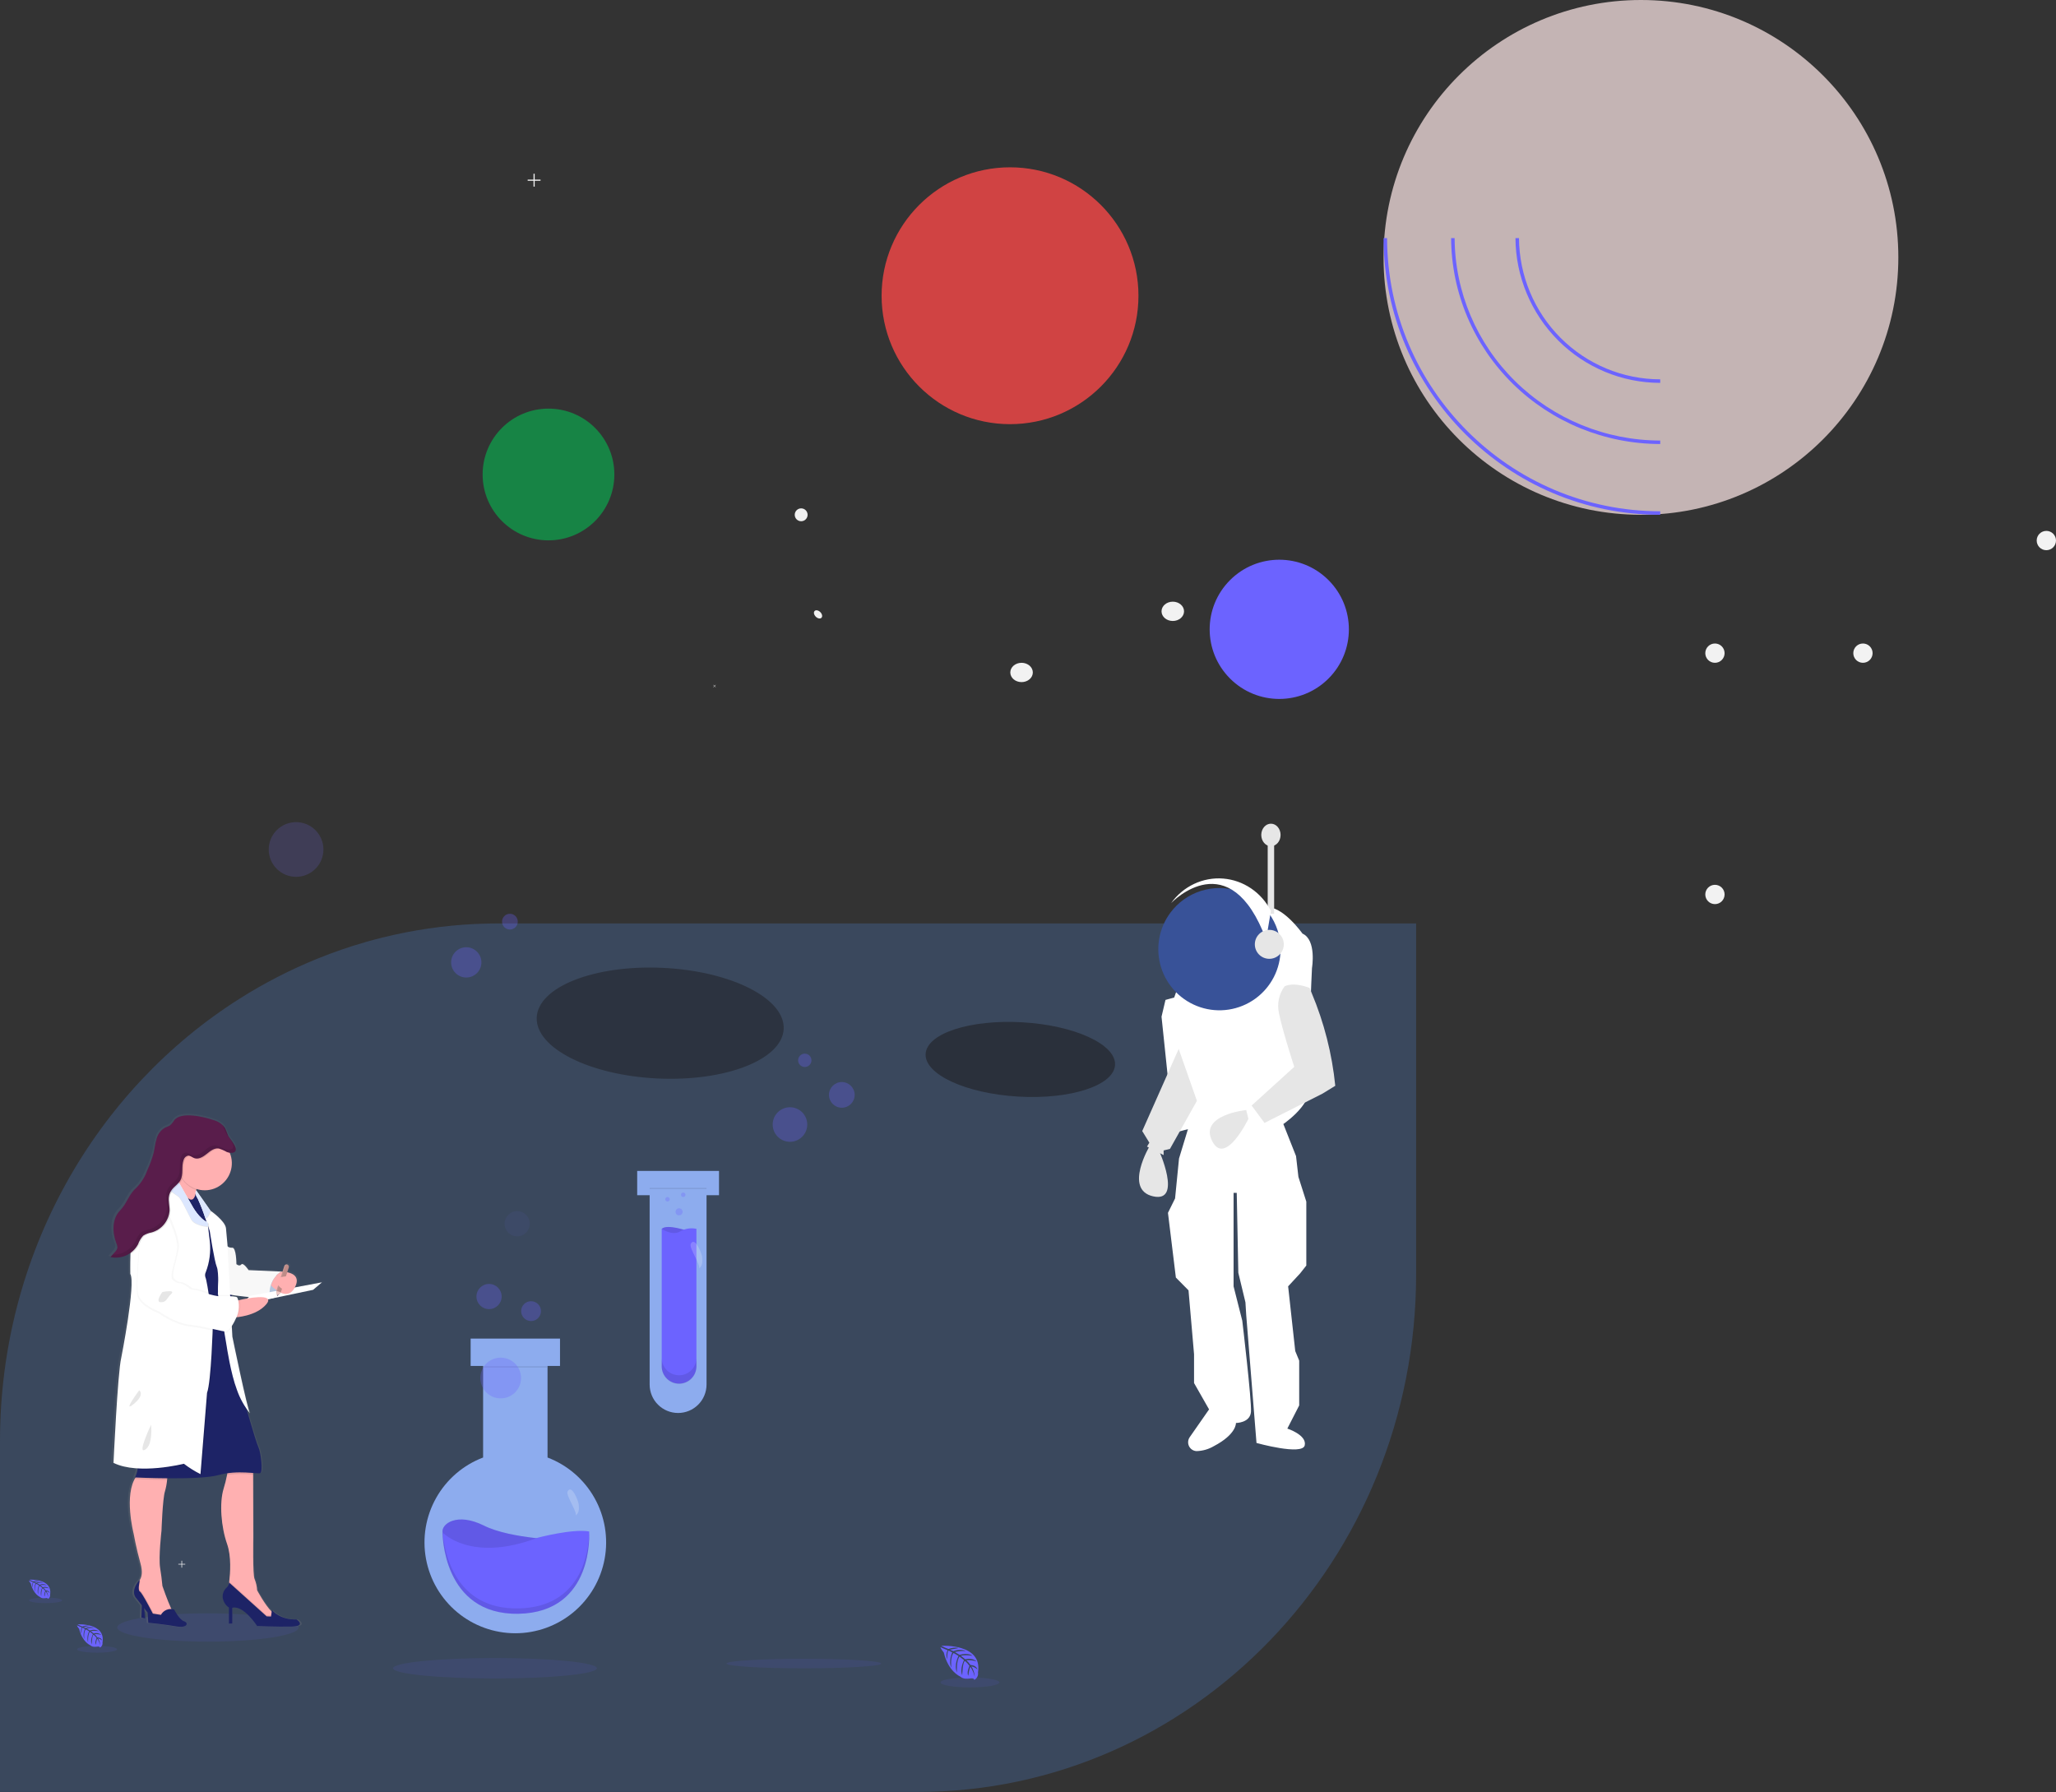 <svg width="639" height="557" viewBox="0 0 639 557" fill="none" xmlns="http://www.w3.org/2000/svg">
<rect x="0" y="0" width="639" height="557" fill="#333333" stroke="none"/>
<g id="Group 67">
<g id="planet2">
<path id="Vector" d="M382.298 210.894C373.849 202.445 373.849 188.747 382.298 180.298C390.747 171.849 404.445 171.849 412.894 180.298C421.343 188.747 421.343 202.445 412.894 210.894C404.445 219.343 390.747 219.343 382.298 210.894Z" fill="#6C63FF"/>
<g id="planet3">
<g id="Group 68">
<path id="Ellipse 9" opacity="0.998" d="M313.915 131.83C335.959 131.83 353.83 113.959 353.83 91.915C353.83 69.871 335.959 52 313.915 52C291.871 52 274 69.871 274 91.915C274 113.959 291.871 131.83 313.915 131.83Z" fill="#D04343"/>
</g>
</g>
</g>
<path id="Vector_2" d="M57 497.322H55.178V495.5H54.822V497.322H53V497.678H54.822V499.5H55.178V497.678H57V497.322Z" fill="#F2F2F2"/>
<path id="Vector_3" d="M86.01 270.031C82.691 266.712 82.691 261.33 86.01 258.01C89.33 254.691 94.712 254.691 98.031 258.01C101.351 261.33 101.351 266.712 98.031 270.031C94.712 273.351 89.33 273.351 86.01 270.031Z" fill="#3F3D56"/>
<g id="star1">
<g id="Ellipse 14">
<path id="Ellipse 14_2" opacity="0.998" d="M317.5 212C319.433 212 321 210.657 321 209C321 207.343 319.433 206 317.5 206C315.567 206 314 207.343 314 209C314 210.657 315.567 212 317.5 212Z" fill="#F2F2F2"/>
</g>
</g>
<g id="Ellipse 23">
<g id="star2">
<path id="Ellipse 14_3" opacity="0.998" d="M364.5 193C366.433 193 368 191.657 368 190C368 188.343 366.433 187 364.5 187C362.567 187 361 188.343 361 190C361 191.657 362.567 193 364.5 193Z" fill="#F2F2F2"/>
</g>
</g>
<g id="Ellipse 22" clip-path="url(#clip0)">
<g id="planet">
<path id="Ellipse 22_2" opacity="0.998" d="M170.47 167.94C181.775 167.94 190.94 158.775 190.94 147.47C190.94 136.165 181.775 127 170.47 127C159.165 127 150 136.165 150 147.47C150 158.775 159.165 167.94 170.47 167.94Z" fill="#178445"/>
</g>
</g>
<path id="Path 258" d="M440.128 287.003V396.026C440.128 484.899 370.752 556.94 285.176 556.935H0V447.912C0 389.654 29.816 338.622 74.47 310.384C82.142 305.525 90.236 301.365 98.653 297.955C103.589 295.952 108.63 294.216 113.753 292.755C113.853 292.721 113.953 292.691 114.053 292.666C115.564 292.237 117.085 291.832 118.616 291.452C118.702 291.427 118.782 291.408 118.868 291.388C128.289 289.056 137.915 287.646 147.609 287.178C148.754 287.124 149.9 287.078 151.055 287.055C151.469 287.04 151.887 287.03 152.31 287.03C153.185 287.01 154.064 287 154.948 287L440.128 287.003Z" fill="#3A485D"/>
<g id="Group 65">
<path id="Path 170" d="M55.427 486.06H56.402V485.085H56.592V486.06H57.567V486.25H56.592V487.225H56.402V486.25H55.427V486.06Z" fill="#F2F2F2"/>
<path id="Path 177" opacity="0.998" d="M54.357 372.098H55.332V371.123H55.522V372.098H56.497V372.288H55.522V373.263H55.332V372.288H54.357V372.098Z" fill="#F2F2F2"/>
<path id="Path 196" d="M292.564 511.516C292.564 511.516 305.472 510.737 303.951 519.785C304.03 520.244 303.962 520.716 303.757 521.133C303.551 521.551 303.218 521.893 302.806 522.109C302.806 522.109 302.782 521.437 301.481 521.666C301.018 521.744 300.548 521.766 300.081 521.733C299.447 521.69 298.844 521.441 298.365 521.025C298.365 521.025 294.737 519.525 293.323 513.596C293.323 513.596 292.279 512.301 292.323 511.968L294.5 512.884C294.083 513.788 294.027 514.816 294.341 515.76C294.341 515.76 294.414 512.942 294.833 513.012C294.918 513.027 295.963 513.559 295.963 513.559C295.963 513.559 294.684 516.307 295.658 518.286C295.658 518.286 295.292 514.912 296.373 513.754L297.9 514.654C297.9 514.654 296.4 517.482 297.418 519.787C297.418 519.787 297.158 516.248 298.218 514.871L299.607 515.955C299.607 515.955 298.207 518.743 299.06 520.655C299.06 520.655 299.17 516.536 299.909 516.224C300.44 516.67 300.91 517.183 301.309 517.751C301.309 517.751 300.344 519.772 300.943 520.841C300.943 520.841 301.309 518.093 301.609 518.093C302.243 519.018 302.697 520.054 302.947 521.147C302.888 519.995 302.529 518.878 301.906 517.907C302.604 518.038 303.249 518.372 303.76 518.866C303.76 518.866 303.571 517.58 301.607 517.466C301.241 516.931 300.815 516.44 300.337 516.003C301.397 515.913 302.464 516.037 303.476 516.366C303.476 516.366 302.435 515.145 299.976 515.703L298.602 514.582C299.817 514.396 301.054 514.408 302.266 514.619C302.266 514.619 301.011 513.547 298.232 514.329L296.739 513.437C297.887 513.185 299.064 513.082 300.239 513.132C298.965 512.652 297.557 512.674 296.3 513.193L295.231 512.714C295.231 512.714 296.84 512.409 297.311 512.348C297.782 512.287 297.806 512.168 297.806 512.168C296.787 511.998 295.742 512.115 294.786 512.504C294.017 512.242 293.273 511.912 292.564 511.516Z" fill="#6C63FF"/>
<path id="Ellipse 23_2" opacity="0.1" d="M301.455 524.442C306.5 524.442 310.591 523.75 310.591 522.897C310.591 522.044 306.5 521.352 301.455 521.352C296.409 521.352 292.319 522.044 292.319 522.897C292.319 523.75 296.409 524.442 301.455 524.442Z" fill="#6C63FF"/>
<path id="Path 197" d="M9.147 490.968C9.147 490.968 16.427 490.528 15.56 495.628C15.604 495.887 15.565 496.154 15.449 496.389C15.333 496.625 15.145 496.818 14.912 496.941C14.912 496.941 14.912 496.562 14.168 496.691C13.906 496.734 13.641 496.746 13.377 496.728C13.019 496.703 12.679 496.563 12.409 496.328C12.409 496.328 10.363 495.482 9.566 492.138C9.566 492.138 8.98 491.408 9.001 491.222L10.222 491.747C9.987 492.257 9.955 492.838 10.133 493.371C10.133 493.371 10.172 491.78 10.408 491.817C10.457 491.817 11.049 492.122 11.049 492.122C10.65 492.954 10.586 493.907 10.869 494.785C10.869 494.785 10.669 492.885 11.269 492.232L12.136 492.732C11.665 493.625 11.567 494.667 11.864 495.632C11.864 495.632 11.714 493.632 12.316 492.859L13.101 493.47C12.674 494.285 12.565 495.23 12.796 496.121C12.796 496.121 12.86 493.797 13.275 493.621C13.572 493.872 13.838 494.158 14.066 494.473C14.066 494.473 13.523 495.612 13.858 496.217C13.858 496.217 14.066 494.669 14.237 494.663C14.591 495.187 14.846 495.772 14.988 496.388C14.956 495.737 14.754 495.105 14.402 494.556C14.795 494.631 15.158 494.82 15.446 495.099C15.446 495.099 15.339 494.372 14.225 494.308C14.018 494.007 13.777 493.73 13.507 493.484C14.104 493.432 14.706 493.5 15.277 493.684C15.011 493.452 14.688 493.296 14.342 493.23C13.995 493.165 13.637 493.193 13.305 493.311L12.533 492.679C13.217 492.574 13.914 492.581 14.597 492.7C14.258 492.493 13.876 492.371 13.48 492.342C13.085 492.313 12.689 492.379 12.325 492.535L11.482 492.035C12.129 491.893 12.792 491.837 13.454 491.867C12.737 491.595 11.943 491.607 11.235 491.9L10.624 491.628C10.624 491.628 11.54 491.451 11.793 491.428C12.047 491.405 12.075 491.328 12.075 491.328C11.501 491.233 10.913 491.298 10.375 491.517C9.95 491.371 9.539 491.187 9.147 490.968Z" fill="#6C63FF"/>
<path id="Ellipse 24" opacity="0.1" d="M14.161 498.254C17.006 498.254 19.312 497.864 19.312 497.384C19.312 496.903 17.006 496.514 14.161 496.514C11.316 496.514 9.01 496.903 9.01 497.384C9.01 497.864 11.316 498.254 14.161 498.254Z" fill="#6C63FF"/>
<path id="Path 198" d="M24.116 504.853C24.116 504.853 32.904 504.325 31.854 510.487C31.907 510.8 31.86 511.122 31.72 511.406C31.579 511.691 31.352 511.924 31.072 512.072C31.072 512.072 31.072 511.614 30.156 511.767C29.84 511.82 29.519 511.836 29.2 511.813C28.769 511.783 28.359 511.614 28.033 511.331C28.033 511.331 25.563 510.311 24.604 506.274C24.604 506.274 23.892 505.392 23.92 505.165L25.404 505.8C25.119 506.415 25.08 507.114 25.294 507.757C25.294 507.757 25.343 505.836 25.627 505.882C25.685 505.882 26.4 506.252 26.4 506.252C25.921 507.258 25.845 508.409 26.186 509.47C26.186 509.47 25.936 507.17 26.671 506.389L27.715 507C27.147 508.077 27.029 509.336 27.385 510.5C27.385 510.5 27.208 508.091 27.935 507.141L28.879 507.877C28.879 507.877 27.923 509.777 28.506 511.077C28.506 511.077 28.582 508.277 29.086 508.063C29.445 508.365 29.765 508.711 30.039 509.092C30.039 509.092 29.382 510.469 29.789 511.192C29.789 511.192 30.039 509.323 30.244 509.314C30.673 509.948 30.984 510.655 31.16 511.4C31.117 510.617 30.872 509.859 30.448 509.2C30.924 509.29 31.363 509.518 31.712 509.854C31.712 509.854 31.584 508.981 30.246 508.904C29.997 508.539 29.707 508.203 29.382 507.904C30.103 507.843 30.83 507.927 31.519 508.151C31.197 507.872 30.807 507.683 30.389 507.604C29.97 507.525 29.538 507.559 29.137 507.702L28.202 506.939C29.029 506.811 29.872 506.819 30.697 506.963C30.287 506.716 29.824 506.569 29.347 506.534C28.869 506.499 28.39 506.578 27.949 506.763L26.932 506.152C27.714 505.982 28.514 505.915 29.314 505.952C28.447 505.625 27.488 505.641 26.633 505.995L25.906 505.668C25.906 505.668 27.006 505.451 27.32 505.418C27.634 505.385 27.659 505.296 27.659 505.296C26.966 505.181 26.254 505.26 25.604 505.525C25.088 505.347 24.59 505.122 24.116 504.853Z" fill="#6C63FF"/>
<path id="Ellipse 25" opacity="0.1" d="M30.171 513.65C33.606 513.65 36.391 513.18 36.391 512.6C36.391 512.02 33.606 511.55 30.171 511.55C26.735 511.55 23.951 512.02 23.951 512.6C23.951 513.18 26.735 513.65 30.171 513.65Z" fill="#6C63FF"/>
<path id="Ellipse 26" opacity="0.1" d="M64.625 510.221C80.196 510.221 92.819 508.251 92.819 505.821C92.819 503.391 80.196 501.421 64.625 501.421C49.053 501.421 36.431 503.391 36.431 505.821C36.431 508.251 49.053 510.221 64.625 510.221Z" fill="#6C63FF"/>
<path id="Ellipse 27" opacity="0.1" d="M153.843 521.673C171.34 521.673 185.524 520.25 185.524 518.494C185.524 516.738 171.34 515.315 153.843 515.315C136.346 515.315 122.162 516.738 122.162 518.494C122.162 520.25 136.346 521.673 153.843 521.673Z" fill="#6C63FF"/>
<path id="Ellipse 28" opacity="0.1" d="M249.827 518.515C263.107 518.515 273.874 517.851 273.874 517.031C273.874 516.211 263.107 515.547 249.827 515.547C236.546 515.547 225.78 516.211 225.78 517.031C225.78 517.851 236.546 518.515 249.827 518.515Z" fill="#6C63FF"/>
<path id="Path 200" opacity="0.9" d="M150.149 452.995V424.527H146.273V416.027H174.05V424.527H170.174V452.996C176.347 455.339 181.504 459.772 184.747 465.524C187.99 471.276 189.114 477.983 187.923 484.478C186.732 490.972 183.302 496.844 178.229 501.071C173.156 505.299 166.762 507.614 160.159 507.614C153.555 507.614 147.161 505.299 142.088 501.071C137.016 496.844 133.585 490.972 132.395 484.478C131.204 477.983 132.327 471.276 135.57 465.524C138.813 459.772 143.97 455.339 150.144 452.996L150.149 452.995Z" fill="#96B7FE"/>
<path id="Rectangle 84" opacity="0.1" d="M170.088 424.639H150.106V425.021H170.088V424.639Z" fill="black"/>
<path id="Path 201" d="M175.845 478.697C175.845 478.697 158.889 478.397 150.411 474.156C141.933 469.915 137.088 473.701 137.544 476.276C138 478.851 140.419 483.844 150.108 484.457C159.797 485.07 175.845 478.697 175.845 478.697Z" fill="#6C63FF"/>
<path id="Path 202" opacity="0.1" d="M175.845 478.697C175.845 478.697 158.889 478.397 150.411 474.156C141.933 469.915 137.088 473.701 137.544 476.276C138 478.851 140.419 483.844 150.108 484.457C159.797 485.07 175.845 478.697 175.845 478.697Z" fill="black"/>
<path id="Path 203" d="M183.106 475.976C183.106 475.976 184.918 501.105 161.157 501.559C137.396 502.013 137.542 476.274 137.542 476.274C137.542 476.274 146.318 485.81 167.061 477.938C167.061 477.944 177.808 475.067 183.106 475.976Z" fill="#6C63FF"/>
<path id="Path 204" opacity="0.1" d="M137.619 476.364C138.093 482.153 141.171 500.274 161.148 499.891C180.731 499.521 182.948 482.401 183.123 476.378C183.232 479.61 183.135 501.136 161.153 501.557C137.386 502.003 137.538 476.271 137.538 476.271C137.538 476.271 137.567 476.309 137.619 476.364Z" fill="black"/>
<path id="Ellipse 29" opacity="0.3" d="M155.611 434.613C159.107 434.613 161.941 431.779 161.941 428.283C161.941 424.787 159.107 421.953 155.611 421.953C152.115 421.953 149.281 424.787 149.281 428.283C149.281 431.779 152.115 434.613 155.611 434.613Z" fill="#6C63FF"/>
<g id="bubbel1">
<path id="Ellipse 30" opacity="0.3" d="M151.996 406.878C154.159 406.878 155.914 405.124 155.914 402.96C155.914 400.796 154.159 399.042 151.996 399.042C149.832 399.042 148.078 400.796 148.078 402.96C148.078 405.124 149.832 406.878 151.996 406.878Z" fill="#6C63FF"/>
</g>
<g id="bubbel3">
<g id="Group 66" opacity="0.2">
<path id="Ellipse 31" opacity="0.3" d="M160.738 384.266C162.901 384.266 164.656 382.512 164.656 380.348C164.656 378.184 162.901 376.43 160.738 376.43C158.574 376.43 156.82 378.184 156.82 380.348C156.82 382.512 158.574 384.266 160.738 384.266Z" fill="#6C63FF"/>
</g>
</g>
<path id="Path 205" opacity="0.2" d="M179.861 467.511C180.025 468.811 179.992 470.438 178.83 471.045C179.804 470.536 175.811 464.768 176.377 463.59C177.589 461.076 179.712 466.303 179.861 467.511Z" fill="white"/>
<path id="Ellipse 32" opacity="0.3" d="M165.052 410.581C166.754 410.581 168.135 409.201 168.135 407.498C168.135 405.795 166.754 404.415 165.052 404.415C163.349 404.415 161.969 405.795 161.969 407.498C161.969 409.201 163.349 410.581 165.052 410.581Z" fill="#6C63FF"/>
<path id="Ellipse 33" opacity="0.3" d="M144.915 303.812C147.514 303.812 149.621 301.705 149.621 299.106C149.621 296.507 147.514 294.4 144.915 294.4C142.316 294.4 140.209 296.507 140.209 299.106C140.209 301.705 142.316 303.812 144.915 303.812Z" fill="#6C63FF"/>
<path id="Ellipse 34" opacity="0.3" d="M158.479 288.892C159.83 288.892 160.925 287.797 160.925 286.446C160.925 285.095 159.83 284 158.479 284C157.128 284 156.033 285.095 156.033 286.446C156.033 287.797 157.128 288.892 158.479 288.892Z" fill="#6C63FF"/>
<path id="Path 206" opacity="0.9" d="M198.036 363.93H223.466V371.472H219.591V430.314C219.591 432.659 218.659 434.908 217.001 436.566C215.343 438.224 213.094 439.155 210.749 439.155C208.404 439.155 206.155 438.224 204.497 436.566C202.839 434.908 201.908 432.659 201.908 430.314V371.472H198.036V363.93Z" fill="#96B7FE"/>
<path id="Path 207" d="M213.7 382.566C213.7 382.566 207.407 380.318 205.655 381.916C205.655 381.916 208.203 385.662 210.555 385.516C212.907 385.37 213.7 382.566 213.7 382.566Z" fill="#6C63FF"/>
<path id="Path 208" opacity="0.1" d="M213.7 382.566C213.7 382.566 207.407 380.318 205.655 381.916C205.655 381.916 208.203 385.662 210.555 385.516C212.907 385.37 213.7 382.566 213.7 382.566Z" fill="black"/>
<path id="Path 209" d="M205.658 381.923V424.63C205.659 426.06 206.228 427.432 207.239 428.443C208.251 429.455 209.622 430.024 211.053 430.025C212.483 430.024 213.854 429.455 214.866 428.443C215.877 427.432 216.446 426.06 216.448 424.63V381.923C214.726 381.545 212.924 381.831 211.404 382.723C208.956 384.222 205.658 381.923 205.658 381.923Z" fill="#6C63FF"/>
<path id="Rectangle 85" opacity="0.1" d="M219.594 369.187H201.912V369.535H219.594V369.187Z" fill="black"/>
<path id="Path 210" opacity="0.1" d="M211.048 427.431C211.757 427.432 212.46 427.293 213.115 427.021C213.771 426.75 214.366 426.353 214.868 425.851C215.369 425.349 215.767 424.754 216.038 424.098C216.309 423.443 216.448 422.74 216.448 422.031V424.731C216.446 426.161 215.877 427.532 214.866 428.544C213.854 429.555 212.483 430.124 211.053 430.125C209.622 430.124 208.251 429.555 207.24 428.544C206.228 427.532 205.659 426.161 205.658 424.731V422.031C205.658 423.461 206.225 424.833 207.236 425.846C208.246 426.858 209.617 427.428 211.048 427.431Z" fill="black"/>
<path id="Ellipse 35" opacity="0.3" d="M211.051 377.729C211.658 377.729 212.15 377.237 212.15 376.63C212.15 376.023 211.658 375.531 211.051 375.531C210.444 375.531 209.952 376.023 209.952 376.63C209.952 377.237 210.444 377.729 211.051 377.729Z" fill="#6C63FF"/>
<path id="Ellipse 36" opacity="0.3" d="M207.455 373.434C207.841 373.434 208.155 373.121 208.155 372.734C208.155 372.347 207.841 372.034 207.455 372.034C207.068 372.034 206.755 372.347 206.755 372.734C206.755 373.121 207.068 373.434 207.455 373.434Z" fill="#6C63FF"/>
<path id="Ellipse 37" opacity="0.3" d="M212.35 372.036C212.736 372.036 213.05 371.723 213.05 371.336C213.05 370.949 212.736 370.636 212.35 370.636C211.963 370.636 211.65 370.949 211.65 371.336C211.65 371.723 211.963 372.036 212.35 372.036Z" fill="#6C63FF"/>
<path id="Path 211" opacity="0.2" d="M218.224 390.648C218.391 391.975 218.358 393.635 217.172 394.254C218.172 393.735 214.091 387.854 214.672 386.646C215.909 384.085 218.072 389.417 218.224 390.648Z" fill="white"/>
<path id="Ellipse 38" opacity="0.3" d="M245.522 354.871C248.488 354.871 250.893 352.466 250.893 349.5C250.893 346.534 248.488 344.129 245.522 344.129C242.555 344.129 240.151 346.534 240.151 349.5C240.151 352.466 242.555 354.871 245.522 354.871Z" fill="#6C63FF"/>
<path id="Ellipse 39" opacity="0.3" d="M261.636 344.284C263.841 344.284 265.63 342.496 265.63 340.29C265.63 338.084 263.841 336.296 261.636 336.296C259.43 336.296 257.642 338.084 257.642 340.29C257.642 342.496 259.43 344.284 261.636 344.284Z" fill="#6C63FF"/>
<path id="Ellipse 40" opacity="0.3" d="M250.127 331.623C251.273 331.623 252.203 330.693 252.203 329.547C252.203 328.4 251.273 327.471 250.127 327.471C248.98 327.471 248.051 328.4 248.051 329.547C248.051 330.693 248.98 331.623 250.127 331.623Z" fill="#6C63FF"/>
<path id="Path 212" d="M37.029 421.816C37.029 421.816 41.716 398.505 39.924 395.604C39.924 395.604 39.86 392.904 39.967 389.472V389.072C39.653 389.286 39.324 389.478 38.984 389.646C37.332 390.498 35.433 390.743 33.619 390.339L35.045 388.757C35.42 388.412 35.688 387.965 35.814 387.471C35.833 386.989 35.728 386.511 35.509 386.082C34.162 382.682 34.08 378.393 36.688 375.794C38.88 373.608 39.418 370.786 41.788 368.794C43.529 367.331 44.488 365.188 45.388 363.12C46.201 361.39 46.86 359.592 47.358 357.746C47.7 356.296 47.834 354.796 48.305 353.379C48.502 352.654 48.845 351.977 49.311 351.388C49.778 350.799 50.359 350.311 51.02 349.953C51.528 349.776 52.022 349.557 52.495 349.3C53.033 348.848 53.492 348.309 53.854 347.706C55.992 344.863 63.198 346.536 66.606 347.691C67.531 347.983 68.388 348.459 69.125 349.091L69.095 349.039L69.009 348.914C69.381 349.216 69.702 349.574 69.962 349.977C70.378 350.805 70.751 351.654 71.08 352.521C71.58 353.529 74.36 356.341 73.166 357.474C73.084 357.55 72.99 357.612 72.888 357.657C72.442 357.839 71.953 357.888 71.48 357.798C71.498 357.838 71.517 357.877 71.532 357.917C71.937 358.917 72.145 359.986 72.143 361.065C72.122 363.324 71.206 365.482 69.594 367.066C67.983 368.649 65.809 369.527 63.55 369.508C62.657 369.51 61.769 369.375 60.918 369.108C60.897 369.215 60.878 369.322 60.86 369.429C60.863 369.474 60.856 369.519 60.839 369.56L60.989 369.771L61.014 369.731L65.469 375.96C66.15 376.436 70.069 379.276 70.285 381.405C70.517 383.735 70.749 386.465 70.749 386.465L70.779 387.048C70.973 387.21 71.201 387.329 71.445 387.395C71.69 387.462 71.946 387.475 72.196 387.433C73.585 387.204 73.585 392.551 73.585 392.551C73.585 392.551 74.501 393.403 75.145 392.664C75.789 391.925 77.46 394.426 77.46 394.426L87.992 394.881H88.233L88.801 393.122C88.863 392.94 88.993 392.79 89.164 392.702C89.335 392.615 89.533 392.597 89.717 392.652C89.761 392.664 89.804 392.682 89.845 392.704L89.882 392.728C89.908 392.743 89.932 392.76 89.955 392.78C89.969 392.79 89.983 392.801 89.995 392.814C90.016 392.832 90.035 392.851 90.053 392.872C90.064 392.885 90.074 392.898 90.084 392.912L90.102 392.93C90.166 393.021 90.209 393.125 90.227 393.236C90.244 393.346 90.236 393.459 90.202 393.565L89.713 395.073C91.744 395.482 93.823 396.633 92.128 399.809L100.715 398.224L97.936 400.554L83.584 403.516C83.773 403.858 83.648 404.35 83.056 405.043C80.506 408.043 75.846 408.854 73.975 409.068C73.483 410.171 72.868 411.215 72.143 412.18L72.308 415.166C72.308 415.166 77.047 437.943 77.918 439.1C77.487 438.6 77.094 438.069 76.742 437.512C78.119 442.193 80.042 448.6 80.542 449.559C81.354 451.086 82.105 457.291 81.18 457.691C80.432 457.793 79.674 457.785 78.929 457.667V458.18L78.981 477.647C78.981 477.647 78.749 489.59 79.387 490.726C79.847 491.849 80.12 493.039 80.196 494.25C80.196 494.25 82.755 498.962 84.776 500.855L84.822 500.895L84.886 500.449C84.886 500.449 87.329 503.521 92.697 503.349C92.697 503.349 95.937 505.449 91.133 505.566C86.329 505.683 80.198 505.395 80.198 505.395C80.198 505.395 75.923 498.857 72.329 499.709V504.656H71.229V499.666C70.719 499.33 70.283 498.894 69.947 498.384C69.611 497.874 69.383 497.302 69.275 496.701C69.18 496.083 69.248 495.452 69.473 494.868C69.697 494.285 70.07 493.771 70.555 493.376C70.772 493.179 70.947 492.938 71.067 492.67C71.187 492.403 71.251 492.113 71.255 491.819L71.295 491.853C71.301 491.751 71.314 491.649 71.335 491.548C71.64 488.989 72.04 483.725 70.648 479.822C68.739 474.475 68.159 467.03 69.548 462.593C69.995 461.177 70.363 459.736 70.648 458.278C70.682 458.092 70.715 457.918 70.743 457.753C69.792 457.883 68.85 458.076 67.925 458.33C64.7 459.216 57.656 459.38 51.64 459.33C51.625 459.495 51.606 459.666 51.588 459.84C51.477 461.04 51.25 462.226 50.91 463.382C50.159 465.66 49.81 475.664 49.81 475.664C49.81 475.664 48.836 483.894 49.367 487.246C49.672 489.109 49.929 490.978 50.097 492.855V492.892C50.097 492.892 51.691 497.439 52.845 499.915C52.875 499.979 52.903 500.04 52.934 500.101C53.246 500.13 53.554 500.197 53.85 500.301C53.85 500.301 55.41 503.428 56.974 503.941C58.538 504.454 58.015 506.158 54.485 505.532C50.955 504.906 45.63 504.396 45.63 504.396L45.398 501.211L44.314 499.855L44.589 503.031L43.432 502.805L43.585 498.939L41.811 496.719C41.811 496.719 39.673 494.814 42.852 491.064V491.143C42.886 491.088 42.919 491.033 42.952 490.981V490.963C43.477 490.145 43.899 488.621 43.129 485.915C41.739 481.029 40.929 476.592 40.929 476.592C40.929 476.592 37.823 464.71 41.558 459.085H41.39C41.773 458.293 42.044 457.452 42.196 456.585C42.214 456.485 42.23 456.374 42.248 456.28C39.599 456.202 36.99 455.613 34.565 454.546C34.602 454.511 35.929 426.308 37.029 421.816ZM72.094 402.151V402.206L72.665 402.233L72.094 402.151ZM74.039 402.42C74.132 402.44 74.22 402.482 74.295 402.542C74.538 402.888 74.692 403.289 74.741 403.709L75.627 403.509C75.627 403.509 76.238 403.378 77.154 403.231L77.578 402.807C76.4 402.695 75.191 402.563 74.04 402.42H74.039Z" fill="url(#paint0_linear)"/>
<path id="Path 213" d="M44.74 498.963L45.079 502.988L43.946 502.759L44.117 498.398L44.74 498.963Z" fill="#1D2366"/>
<path id="Path 214" d="M70.577 479.868C71.942 483.755 71.551 489.004 71.246 491.554C71.133 492.498 71.029 493.081 71.029 493.081C71.029 493.081 73.069 497.729 73.24 497.9C73.411 498.071 79.25 501.632 79.25 501.632L83.33 504.011C83.33 504.011 87.468 502.197 85.468 501.568C85.063 501.405 84.698 501.156 84.399 500.838C82.42 498.951 79.913 494.257 79.913 494.257C79.838 493.052 79.571 491.866 79.122 490.745C78.499 489.612 78.722 477.712 78.722 477.712L78.67 458.312V455.781L70.908 455.839C70.857 456.698 70.745 457.552 70.572 458.395C70.292 459.847 69.931 461.283 69.491 462.695C68.143 467.125 68.708 474.539 70.577 479.868Z" fill="#FFB0B1"/>
<path id="Path 215" opacity="0.1" d="M71.032 493.082C71.032 493.082 73.072 497.73 73.243 497.901C73.414 498.072 79.249 501.633 79.249 501.633L83.329 504.012C83.329 504.012 87.467 502.198 85.467 501.569C85.062 501.406 84.697 501.157 84.398 500.839L84.221 502.079L82.859 502.021L71.245 491.555C71.135 492.495 71.032 493.082 71.032 493.082Z" fill="black"/>
<path id="Path 216" d="M71.172 491.823L82.872 502.364L84.234 502.419L84.515 500.437C84.515 500.437 86.897 503.491 92.167 503.326C92.167 503.326 95.34 505.426 90.64 505.537C85.94 505.648 79.928 505.366 79.928 505.366C79.928 505.366 75.735 498.849 72.228 499.701V504.63H71.144V499.643C70.642 499.305 70.214 498.869 69.886 498.362C69.557 497.855 69.335 497.286 69.232 496.69C69.138 496.076 69.204 495.449 69.423 494.868C69.642 494.287 70.008 493.773 70.484 493.374C70.697 493.176 70.868 492.936 70.986 492.669C71.103 492.402 71.165 492.114 71.168 491.823H71.172Z" fill="#1D2366"/>
<path id="Path 217" d="M43.662 485.93C44.416 488.63 44.004 490.144 43.491 490.959V490.977C42.824 491.986 42.36 493.115 42.126 494.302L42.077 494.559L47.403 502.321L50.292 503.454C50.292 503.454 54.94 501.869 54.092 501.414C53.68 500.977 53.368 500.456 53.176 499.887C52.037 497.444 50.476 492.906 50.476 492.906V492.866C50.314 490.994 50.052 489.131 49.761 487.275C49.242 483.937 50.195 475.735 50.195 475.735C50.195 475.735 50.534 465.765 51.273 463.496C51.605 462.343 51.827 461.161 51.936 459.966C52.089 458.54 52.122 457.377 52.122 457.377C52.122 457.377 49.068 453.126 43.453 457.716C43.006 458.084 42.612 458.513 42.283 458.989C38.408 464.489 41.526 476.642 41.526 476.642C41.526 476.642 42.303 481.059 43.662 485.93Z" fill="#FFB0B1"/>
<path id="Path 218" opacity="0.1" d="M42.078 494.544L47.404 502.306L50.293 503.439C50.293 503.439 54.941 501.854 54.093 501.399C53.681 500.962 53.369 500.441 53.177 499.872C52.564 499.911 51.971 500.101 51.45 500.425C50.929 500.749 50.496 501.197 50.191 501.729L47.699 501.335C47.699 501.335 44.41 494.873 43.674 494.48C42.938 494.087 43.561 491.53 43.561 491.53V490.88L43.503 490.95V490.968C42.831 491.979 42.364 493.112 42.129 494.303L42.078 494.544Z" fill="black"/>
<path id="Path 219" d="M50.011 501.91C50.397 501.194 51.024 500.637 51.78 500.337C52.536 500.037 53.373 500.012 54.146 500.267C54.146 500.267 55.673 503.385 57.199 503.895C58.725 504.405 58.219 506.103 54.756 505.48C51.293 504.857 46.087 504.347 46.087 504.347L45.861 501.174L42.349 496.697C42.349 496.697 40.249 494.797 43.369 491.06V491.71C43.369 491.71 42.758 494.26 43.482 494.657C44.206 495.054 47.504 501.512 47.504 501.512L50.011 501.91Z" fill="#1D2366"/>
<path id="Path 220" opacity="0.1" d="M70.919 455.843C70.868 456.702 70.756 457.556 70.583 458.399C73.271 458.064 75.988 458.035 78.683 458.314V455.785L70.919 455.843Z" fill="black"/>
<path id="Path 221" opacity="0.1" d="M41.964 459.696C41.964 459.696 46.508 459.916 51.919 459.962C52.072 458.536 52.105 457.372 52.105 457.372C52.105 457.372 49.051 453.121 43.436 457.711C42.989 458.079 42.595 458.508 42.266 458.984C42.177 459.226 42.077 459.464 41.964 459.696Z" fill="black"/>
<path id="Path 222" d="M41.965 459.187C41.965 459.187 61.853 460.149 67.921 458.451C73.989 456.753 79.989 458.222 80.896 457.825C81.803 457.428 81.064 451.254 80.285 449.725C79.506 448.196 75.127 432.725 75.127 432.725L70.933 410.851L66.511 409.63L66.206 409.545L58.506 407.407L52.86 405.85C52.86 405.85 41.641 449.65 42.606 452.876C42.955 454.113 43.011 455.414 42.768 456.676C42.618 457.546 42.347 458.391 41.965 459.187Z" fill="#1D2366"/>
<path id="Path 223" d="M85.537 395.891C85.537 395.891 89.507 400.142 86.502 402.52C83.497 404.898 81.515 402.749 81.515 402.749L85.537 395.891Z" fill="#C7DAF5"/>
<path id="Path 224" opacity="0.1" d="M85.537 395.891C85.537 395.891 89.507 400.142 86.502 402.52C83.497 404.898 81.515 402.749 81.515 402.749L85.537 395.891Z" fill="black"/>
<path id="Path 225" d="M53.437 367.902C53.437 367.902 53.901 368.342 54.603 369.002C55.603 369.933 57.08 371.302 58.392 372.443C60.224 374.025 61.705 375.191 61.171 374.193C60.637 373.195 60.737 371.478 61.003 369.863L61.058 369.542C61.279 368.356 61.573 367.184 61.937 366.033C60.52 364.184 58.998 362.418 57.378 360.744C56.767 360.185 56.349 359.944 56.328 360.338C56.132 361.352 55.825 362.342 55.412 363.288C55.394 363.325 55.378 363.364 55.363 363.401C55.033 364.247 54.663 365.129 54.337 365.884C53.84 367.037 53.437 367.902 53.437 367.902Z" fill="#FFB0B1"/>
<path id="Path 226" opacity="0.1" d="M55.367 363.393C55.642 364.877 56.312 366.259 57.304 367.396C58.297 368.532 59.577 369.382 61.01 369.855C61.234 368.559 61.547 367.28 61.945 366.026C61.945 366.026 56.421 358.887 56.335 360.326C56.117 361.378 55.792 362.406 55.367 363.393Z" fill="black"/>
<path id="Path 227" opacity="0.1" d="M61.55 371.768L60.836 370.768C60.836 370.768 60.363 373.657 58.619 372.383C56.875 371.109 56.787 381.971 56.787 381.971L58.662 409.936L72.177 409.127L71.795 395.615L70.268 388.815L66.485 378.915L64.219 375.645L61.55 371.768Z" fill="black"/>
<path id="Path 228" d="M56.796 382.137L58.488 407.421L58.665 410.099L66.201 409.65L66.506 409.632L72.189 409.293L71.807 395.778L70.28 388.978L66.497 379.078L64.222 375.805L61.544 371.939L60.829 370.931C60.829 370.931 60.356 373.823 58.612 372.546L58.578 372.522C56.878 371.428 56.796 382.137 56.796 382.137Z" fill="#1D2366"/>
<path id="Path 229" d="M70.07 386.598C70.248 386.981 70.539 387.3 70.903 387.512C71.268 387.725 71.689 387.822 72.11 387.789C73.472 387.563 73.469 392.889 73.469 392.889C73.469 392.889 74.385 393.738 74.996 393.002C75.607 392.266 77.262 394.758 77.262 394.758L87.574 395.213C87.574 395.213 82.993 397.308 83.891 403.656C83.891 403.656 68.318 402.691 67.798 401.213C67.278 399.735 70.07 386.598 70.07 386.598Z" fill="white"/>
<path id="Path 230" opacity="0.03" d="M70.07 386.598C70.248 386.981 70.539 387.3 70.903 387.512C71.268 387.725 71.689 387.822 72.11 387.789C73.472 387.563 73.469 392.889 73.469 392.889C73.469 392.889 74.385 393.738 74.996 393.002C75.607 392.266 77.262 394.758 77.262 394.758L87.574 395.213C87.574 395.213 82.993 397.308 83.891 403.656C83.891 403.656 68.318 402.691 67.798 401.213C67.278 399.735 70.07 386.598 70.07 386.598Z" fill="black"/>
<path id="Path 231" d="M100.04 398.553L97.319 400.877L74.936 405.577L77.715 402.746L100.04 398.553Z" fill="white"/>
<path id="Path 232" d="M61.514 372.659C62.4 374.618 63.176 376.626 63.838 378.672C64.577 380.785 65.197 382.642 65.197 382.642C65.197 382.642 66.641 392.05 67.377 393.748C68.113 395.446 67.716 402.084 67.716 402.084L70.464 418.461C70.464 418.461 71.71 426.904 73.634 431.946C74.558 434.614 75.94 437.101 77.717 439.296C76.865 438.145 72.217 415.444 72.217 415.444L70.69 386.825C70.69 386.825 70.464 384.107 70.235 381.783C70.006 379.459 65.419 376.283 65.419 376.283L60.985 369.977C60.533 370.601 60.833 371.639 61.514 372.659Z" fill="white"/>
<path id="Path 233" d="M73.077 409.433C73.077 409.433 79.594 409.152 82.766 405.353C85.938 401.554 75.456 403.826 75.456 403.826L72.738 404.437L73.077 409.433Z" fill="#FFB0B1"/>
<path id="Path 234" opacity="0.1" d="M42.588 452.895C42.937 454.132 42.993 455.433 42.75 456.695C47.705 456.9 52.665 456.422 57.49 455.272C59.106 456.505 60.833 457.586 62.648 458.503L64.688 433.228C65.988 429.828 66.499 411.978 66.499 411.978C66.499 411.978 66.383 411.044 66.194 409.645C66.196 409.611 66.191 409.577 66.179 409.545C65.669 405.636 64.652 398.298 64.169 397.306C63.488 395.947 66.264 392.322 66.264 392.322L65.003 381.549L64.85 380.249C62.184 379.058 60.144 375.262 60.144 375.262L58.581 372.514C56.874 371.421 56.792 382.13 56.792 382.13L58.484 407.414L52.838 405.857C52.838 405.857 41.626 449.665 42.588 452.895Z" fill="black"/>
<path id="Path 235" d="M35.277 454.651C43.039 458.505 57.15 454.935 57.15 454.935C58.766 456.168 60.493 457.249 62.308 458.166L64.348 432.891C65.648 429.491 66.159 411.644 66.159 411.644C66.159 411.644 64.516 398.327 63.838 396.968C63.671 396.431 63.718 395.85 63.969 395.347C65.127 392.32 65.553 389.061 65.212 385.838L64.668 381.212L64.515 379.912C61.852 378.721 59.815 374.922 59.815 374.922L58.395 372.436L55.781 367.856L54.544 365.688L54.336 365.877L52.73 367.331C52.73 367.331 52.049 367.893 51.03 368.757C48.807 370.629 44.966 373.927 42.987 375.942C41.243 377.722 40.694 384.633 40.544 389.836C40.437 393.259 40.501 395.943 40.501 395.943C42.26 398.832 37.67 422.067 37.67 422.067C36.581 426.546 35.277 454.651 35.277 454.651Z" fill="white"/>
<path id="Path 236" opacity="0.03" d="M50.175 374.87C50.175 374.87 55.504 385.014 54.875 388.865C54.246 392.716 52.496 397.082 53.348 398.102C53.639 398.488 54.016 398.802 54.449 399.018C54.882 399.234 55.359 399.347 55.843 399.348C57.004 399.714 58.069 400.334 58.961 401.162C58.961 401.333 61.056 401.333 62.931 402.127C64.436 402.692 65.993 403.109 67.579 403.373C67.579 403.373 72.963 403.202 73.472 403.712C73.981 404.222 74.492 407.282 73.414 409.719C72.336 412.156 71.148 413.97 70.241 414.299C69.334 414.628 63.612 412.714 58.967 412.259C54.322 411.804 49.256 408.134 49.256 408.134C49.256 408.134 43.705 406.149 42.74 402.805C41.775 399.461 43.931 381.105 43.931 381.105C43.931 381.105 45.595 372.546 50.175 374.87Z" fill="black"/>
<path id="Path 237" opacity="0.03" d="M50.86 374.02C50.86 374.02 56.186 384.161 55.56 388.015C54.934 391.869 53.181 396.232 54.033 397.252C54.324 397.638 54.701 397.952 55.134 398.168C55.567 398.384 56.044 398.497 56.528 398.498C57.688 398.864 58.752 399.483 59.643 400.312C59.643 400.483 61.743 400.48 63.613 401.274C65.118 401.839 66.674 402.257 68.261 402.52C68.261 402.52 73.645 402.352 74.154 402.862C74.663 403.372 75.174 406.432 74.096 408.868C73.018 411.304 71.83 413.119 70.923 413.448C70.016 413.777 64.294 411.86 59.646 411.408C54.998 410.956 49.946 407.273 49.946 407.273C49.946 407.273 44.394 405.291 43.43 401.947C42.466 398.603 44.621 380.247 44.621 380.247C44.621 380.247 46.271 371.696 50.86 374.02Z" fill="black"/>
<path id="Path 238" d="M50.35 374.362C50.35 374.362 55.673 384.506 55.062 388.345C54.451 392.184 52.683 396.562 53.535 397.582C53.826 397.969 54.202 398.283 54.635 398.499C55.068 398.715 55.546 398.828 56.03 398.828C57.19 399.194 58.254 399.813 59.145 400.642C59.145 400.813 61.245 400.813 63.115 401.607C64.62 402.173 66.177 402.59 67.763 402.853C67.763 402.853 73.147 402.682 73.656 403.192C74.165 403.702 74.676 406.762 73.598 409.198C72.52 411.634 71.332 413.449 70.425 413.778C69.518 414.107 63.796 412.193 59.148 411.738C54.5 411.283 49.459 407.603 49.459 407.603C49.459 407.603 43.908 405.618 42.943 402.274C41.978 398.93 44.134 380.574 44.134 380.574C44.134 380.574 45.76 372.036 50.35 374.362Z" fill="white"/>
<path id="Path 239" opacity="0.1" d="M50.463 401.558C50.463 401.558 54.714 400.709 53.239 402.126C51.764 403.543 51.767 404.789 49.953 404.726C48.139 404.663 50.463 401.558 50.463 401.558Z" fill="black"/>
<path id="Path 240" opacity="0.1" d="M43.265 432.101C43.265 432.101 45.192 433.401 41.509 436.407C37.826 439.413 43.265 432.101 43.265 432.101Z" fill="black"/>
<path id="Path 241" opacity="0.1" d="M46.951 442.81C46.951 442.981 47.629 449.042 45.079 450.572C42.529 452.102 46.951 442.81 46.951 442.81Z" fill="black"/>
<path id="Path 242" d="M87.409 395.207C89.461 395.277 93.904 395.907 91.602 400.2C89.565 404 86.145 401.461 84.23 399.531C84.697 397.736 85.835 396.188 87.409 395.207Z" fill="#FFB0B1"/>
<path id="Path 244" d="M84.196 399.498C84.165 399.471 84.138 399.44 84.111 399.412C84.138 399.44 84.165 399.47 84.196 399.498Z" fill="#FFB0B1"/>
<path id="Path 245" opacity="0.1" d="M51.027 368.928C53.207 370.418 55.036 371.676 55.391 371.939C56.371 372.66 58.24 376.91 59.431 379.078C60.39 380.825 63.495 381.278 64.668 381.383L64.527 380.097C61.864 378.909 59.827 375.11 59.827 375.11L54.557 365.876L52.743 367.519C52.743 367.519 52.047 368.066 51.027 368.928Z" fill="black"/>
<path id="Path 246" d="M51.027 368.759C53.207 370.246 55.036 371.507 55.391 371.767C56.371 372.491 58.24 376.738 59.431 378.906C60.39 380.653 63.495 381.106 64.668 381.212L64.515 379.912C61.852 378.721 59.815 374.922 59.815 374.922L54.544 365.688L52.73 367.331C52.73 367.331 52.047 367.882 51.027 368.759Z" fill="#DCE7FF"/>
<path id="Path 247" d="M55.223 361.525C55.221 362.116 55.283 362.706 55.409 363.284C55.636 364.364 56.076 365.387 56.704 366.295C57.844 367.954 59.542 369.149 61.488 369.663C63.434 370.178 65.501 369.978 67.312 369.099C69.123 368.22 70.56 366.721 71.36 364.874C72.161 363.027 72.273 360.954 71.676 359.031C71.079 357.109 69.813 355.464 68.107 354.395C66.401 353.326 64.368 352.904 62.377 353.206C60.387 353.508 58.571 354.513 57.258 356.039C55.945 357.565 55.223 359.512 55.223 361.525Z" fill="#FFB0B1"/>
<path id="Path 248" opacity="0.1" d="M40.532 389.839C41.684 389.13 42.623 388.121 43.247 386.92C43.59 385.925 44.135 385.011 44.847 384.236C45.643 383.735 46.53 383.395 47.458 383.236C48.962 382.82 50.304 381.953 51.302 380.752C52.3 379.551 52.906 378.074 53.04 376.518C53.083 375.055 52.628 373.593 52.84 372.145C52.957 371.323 53.284 370.546 53.79 369.888C54.036 369.571 54.31 369.275 54.608 369.005C55.008 368.629 55.423 368.266 55.784 367.866C56.017 367.621 56.222 367.349 56.395 367.057C56.529 366.818 56.639 366.565 56.722 366.303C57.278 364.569 56.774 362.503 57.397 360.748C57.402 360.715 57.414 360.682 57.431 360.653C57.518 360.33 57.694 360.038 57.937 359.808C58.181 359.579 58.483 359.421 58.811 359.353C59.474 359.304 60.051 359.853 60.686 360.107C62.017 360.623 63.456 359.744 64.564 358.846C65.672 357.948 66.925 356.922 68.338 357.124C69.22 357.393 70.068 357.762 70.866 358.224C71.064 358.297 71.269 358.354 71.477 358.395C70.747 356.582 69.41 355.079 67.694 354.145C65.978 353.21 63.99 352.902 62.071 353.273C60.153 353.643 58.423 354.67 57.179 356.177C55.935 357.684 55.254 359.577 55.253 361.531C55.251 362.122 55.313 362.712 55.439 363.29C55.421 363.327 55.405 363.366 55.39 363.403C55.06 364.249 54.69 365.131 54.364 365.886L52.758 367.34C52.758 367.34 52.077 367.902 51.058 368.766C48.835 370.638 44.994 373.936 43.015 375.951C41.24 377.725 40.691 384.635 40.532 389.839Z" fill="black"/>
<path id="Path 249" d="M70.94 353.039C70.534 352.211 70.329 351.286 69.847 350.504C69.062 349.393 67.922 348.582 66.616 348.204C63.281 347.056 56.234 345.385 54.13 348.204C53.776 348.805 53.327 349.343 52.799 349.798C52.335 350.051 51.852 350.267 51.355 350.445C50.704 350.806 50.133 351.294 49.676 351.881C49.219 352.467 48.885 353.14 48.695 353.859C48.237 355.27 48.103 356.766 47.779 358.213C47.295 360.051 46.649 361.842 45.849 363.566C45.115 365.693 43.911 367.626 42.325 369.221C40.001 371.209 39.479 374.021 37.332 376.199C34.776 378.788 34.859 383.061 36.175 386.45C36.393 386.878 36.498 387.356 36.48 387.836C36.356 388.327 36.094 388.772 35.726 389.119L34.326 390.695C35.993 391.055 37.731 390.862 39.279 390.146C40.827 389.429 42.099 388.229 42.904 386.725C43.248 385.731 43.792 384.819 44.504 384.044C45.299 383.539 46.186 383.197 47.115 383.036C48.62 382.62 49.961 381.753 50.959 380.552C51.957 379.351 52.563 377.874 52.697 376.318C52.74 374.858 52.285 373.393 52.489 371.945C52.611 371.134 52.937 370.367 53.436 369.716C54.221 368.696 55.396 368.003 56.036 366.885C57.111 364.985 56.296 362.521 57.071 360.472C57.16 360.15 57.337 359.859 57.58 359.63C57.823 359.401 58.124 359.243 58.451 359.172C59.117 359.123 59.691 359.679 60.326 359.926C61.657 360.442 63.092 359.563 64.201 358.665C65.31 357.767 66.565 356.744 67.975 356.946C68.858 357.214 69.707 357.584 70.507 358.046C71.142 358.29 72.431 358.51 72.99 357.973C74.162 356.847 71.441 354.044 70.94 353.039Z" fill="#591D4B"/>
<path id="Path 250" opacity="0.1" d="M42.114 385.786C42.457 384.791 43.002 383.877 43.714 383.102C44.509 382.599 45.397 382.259 46.325 382.102C47.83 381.686 49.171 380.819 50.169 379.618C51.167 378.417 51.773 376.94 51.907 375.384C51.953 373.921 51.495 372.459 51.707 371.011C51.824 370.189 52.151 369.412 52.657 368.754C53.439 367.734 54.617 367.038 55.25 365.92C56.328 364.02 55.51 361.556 56.285 359.507C56.374 359.185 56.55 358.894 56.794 358.665C57.037 358.436 57.338 358.277 57.665 358.207C58.331 358.158 58.905 358.707 59.54 358.958C60.871 359.477 62.31 358.598 63.415 357.7C64.52 356.802 65.779 355.779 67.192 355.978C68.073 356.249 68.921 356.618 69.72 357.078C70.355 357.322 71.644 357.542 72.203 357.005C73.373 355.875 70.652 353.072 70.16 352.07C69.754 351.242 69.549 350.317 69.067 349.535L68.985 349.407C69.344 349.711 69.653 350.07 69.901 350.47C70.309 351.295 70.674 352.141 70.994 353.004C71.486 354.004 74.206 356.812 73.037 357.939C72.481 358.477 71.205 358.244 70.554 358.012C69.755 357.55 68.907 357.181 68.025 356.912C66.614 356.712 65.359 357.736 64.251 358.634C63.143 359.532 61.704 360.411 60.376 359.895C59.738 359.648 59.182 359.089 58.501 359.141C58.172 359.207 57.868 359.364 57.624 359.594C57.38 359.824 57.204 360.117 57.118 360.441C56.342 362.478 57.161 364.941 56.086 366.854C55.451 367.969 54.272 368.665 53.486 369.685C52.98 370.343 52.653 371.12 52.536 371.942C52.328 373.389 52.786 374.852 52.736 376.315C52.601 377.87 51.995 379.348 50.997 380.548C49.999 381.749 48.658 382.616 47.154 383.033C46.225 383.192 45.337 383.534 44.543 384.041C43.831 384.816 43.287 385.728 42.943 386.722C42.138 388.226 40.866 389.426 39.318 390.143C37.77 390.859 36.032 391.052 34.365 390.692L35.021 389.947C36.47 389.968 37.898 389.592 39.149 388.858C40.399 388.124 41.425 387.062 42.114 385.786Z" fill="black"/>
<path id="Path 251" opacity="0.1" d="M61.682 372.829C62.571 374.786 63.346 376.793 64.006 378.839C64.837 378.518 65.594 376.454 65.594 376.454L61.169 370.148C60.705 370.772 61.004 371.81 61.682 372.829Z" fill="black"/>
<path id="Path 252" d="M61.514 372.659C62.4 374.618 63.176 376.626 63.838 378.672C64.669 378.351 65.423 376.287 65.423 376.287L60.989 369.981C60.533 370.601 60.833 371.639 61.514 372.659Z" fill="#DCE7FF"/>
<path id="Path 253" d="M87.29 401.656L89.748 393.915C89.777 393.824 89.788 393.728 89.781 393.633C89.773 393.537 89.747 393.444 89.703 393.359C89.659 393.274 89.599 393.198 89.526 393.137C89.453 393.075 89.369 393.028 89.278 392.999C89.187 392.969 89.091 392.957 88.995 392.964C88.899 392.972 88.806 392.998 88.721 393.042C88.636 393.085 88.56 393.146 88.498 393.219C88.436 393.292 88.39 393.377 88.362 393.469L85.904 401.216L86.148 402.837L87.29 401.656Z" fill="#BE8B87"/>
<path id="Path 254" opacity="0.1" d="M89.516 393.228C89.424 393.199 89.328 393.188 89.233 393.195C89.137 393.203 89.044 393.23 88.959 393.274C88.874 393.318 88.799 393.378 88.737 393.452C88.675 393.525 88.629 393.61 88.6 393.701L86.142 401.442L86.328 402.663L86.148 402.849L85.904 401.228L88.362 393.487C88.39 393.395 88.436 393.31 88.498 393.237C88.56 393.164 88.636 393.103 88.721 393.06C88.806 393.016 88.899 392.99 88.995 392.982C89.091 392.975 89.187 392.987 89.278 393.017C89.431 393.064 89.563 393.162 89.654 393.295C89.61 393.268 89.564 393.245 89.516 393.228Z" fill="white"/>
<path id="Path 255" d="M87.289 401.656L85.909 401.216L86.109 402.547L86.152 402.837L86.552 402.416L87.289 401.656Z" fill="#EFC8C4"/>
<path id="Path 256" d="M86.557 402.416C86.531 402.387 86.501 402.362 86.468 402.343C86.448 402.331 86.425 402.324 86.402 402.324C86.379 402.324 86.356 402.331 86.337 402.343C86.317 402.366 86.3 402.391 86.288 402.419C86.269 402.451 86.244 402.479 86.213 402.499C86.182 402.52 86.147 402.533 86.111 402.538L86.154 402.843L86.557 402.416Z" fill="#727A9C"/>
<path id="Path 257" d="M89.76 396.657C89.76 396.657 84.828 396.63 85.992 398.724C86.284 399.311 86.702 399.825 87.216 400.232C87.73 400.638 88.328 400.926 88.966 401.075L89.76 396.657Z" fill="#FFB0B1"/>
</g>
<g id="astronout">
<path id="Path 184" opacity="0.998" d="M393.19 282.094L395.755 291.074C395.755 291.074 390.432 307.167 365.749 307.728L364.938 310.027L362.23 310.772L361 315.986L364.445 349.007C364.445 349.007 362.969 352.234 365.43 351.986C365.43 351.986 381.674 346.525 395.704 351.489C395.704 351.489 398.657 352.731 397.919 350C397.919 350 407.764 343.793 407.025 337.338C406.287 330.883 407.764 300.841 407.764 300.841C407.764 300.841 409.24 292.15 404.81 290.165C404.812 290.164 398.305 280.977 393.19 282.094Z" fill="white"/>
<path id="Rectangle 83" opacity="0.998" d="M396 259H394V284H396V259Z" fill="#E6E6E6"/>
<path id="Path 178" opacity="0.998" d="M366.336 326L355 351.532L357.217 355.146L356.478 356.35L361.652 359V357.553L363.623 357.071L372 342.137L366.336 326Z" fill="#E6E6E6"/>
<path id="Path 179" d="M357.412 356C357.412 356 349.121 369.746 358.387 371.82C367.653 373.895 360.094 357.298 360.094 357.298L357.412 356Z" fill="#E6E6E6"/>
<path id="Path 180" d="M369.387 350.37L366.439 360.057L365.211 372.474L363 376.945L365.457 397.062L369.388 401.036L371.108 420.904V429.845L375.776 438.041L369.765 446.666C369.482 447.071 369.312 447.547 369.274 448.042C369.236 448.537 369.332 449.033 369.55 449.478C369.769 449.922 370.103 450.298 370.516 450.566C370.93 450.835 371.407 450.984 371.898 451C373.781 450.95 375.622 450.423 377.251 449.466C384.376 445.739 384.13 442.263 384.13 442.263C384.13 442.263 388.553 442.263 388.799 438.787C389.045 435.31 386.096 410.473 386.096 410.473L383.393 399.794V370.736H384.376L384.868 395.571L387.079 404.761L387.324 408.735L390.518 448.472C390.518 448.472 404.768 452.446 405.505 449.218C406.243 445.989 400.101 444.002 400.101 444.002L403.787 436.8V422.889L402.559 419.909L400.348 399.792L404.034 395.818L406 393.334V373.468L403.543 365.768L402.806 359.315L398.875 349.38C398.875 349.38 380.935 343.416 369.387 350.37Z" fill="white"/>
<path id="Path 181" opacity="0.998" d="M398 295C398 298.007 397.286 300.971 395.917 303.649C394.549 306.326 392.564 308.641 390.126 310.401C387.689 312.162 384.868 313.32 381.896 313.778C378.925 314.236 375.886 313.983 373.032 313.038C370.177 312.094 367.587 310.485 365.475 308.345C363.363 306.204 361.789 303.593 360.883 300.726C359.977 297.858 359.764 294.817 360.263 291.852C360.761 288.886 361.956 286.081 363.749 283.668L363.754 283.663C366.137 280.458 369.471 278.085 373.28 276.882C377.089 275.679 381.18 275.707 384.972 276.963C388.764 278.218 392.064 280.637 394.403 283.875C396.742 287.114 398.001 291.007 398 295.001V295Z" fill="#385298"/>
<path id="Path 183" opacity="0.998" d="M395 283.125L393.501 292C382.233 261.765 364.31 280.337 364 280.662C365.852 278.087 368.306 276.039 371.131 274.709C373.956 273.379 377.061 272.81 380.156 273.056C383.252 273.301 386.236 274.353 388.832 276.114C391.428 277.874 393.55 280.285 395 283.123V283.125Z" fill="white"/>
<path id="Path 185" d="M387.317 345C387.317 345 372.65 346.47 376.71 354.587C380.77 362.704 388 347.739 388 347.739L387.317 345Z" fill="#E6E6E6"/>
<path id="Path 186" opacity="0.998" d="M399.25 306.548C398.376 307.739 397.768 309.098 397.466 310.536C397.165 311.973 397.176 313.458 397.5 314.891C398.5 320.044 402.25 331.578 402.25 331.578L389 343.602L393 349L411 339.921L415 337.467C414.005 327.542 411.53 317.814 407.654 308.595L407 307.038C407 307.038 402.25 305.075 399.25 306.548Z" fill="#E6E6E6"/>
<path id="Ellipse 19" opacity="0.998" d="M394.5 298C396.985 298 399 295.985 399 293.5C399 291.015 396.985 289 394.5 289C392.015 289 390 291.015 390 293.5C390 295.985 392.015 298 394.5 298Z" fill="#E6E6E6"/>
<path id="Ellipse 20" opacity="0.998" d="M395 263C396.657 263 398 261.433 398 259.5C398 257.567 396.657 256 395 256C393.343 256 392 257.567 392 259.5C392 261.433 393.343 263 395 263Z" fill="#E6E6E6"/>
</g>
<g id="Path 187" clip-path="url(#clip1)">
<path id="Path 187_2" opacity="0.998" d="M167.998 55.822H166.176V54H165.82V55.822H164V56.178H165.822V58H166.178V56.178H168L167.998 55.822Z" fill="#F2F2F2"/>
</g>
<g id="Ellipse 16">
<path id="Ellipse 16_2" opacity="0.998" d="M533 206C534.657 206 536 204.657 536 203C536 201.343 534.657 200 533 200C531.343 200 530 201.343 530 203C530 204.657 531.343 206 533 206Z" fill="#F2F2F2"/>
</g>
<g id="Ellipse 24_2">
<path id="Ellipse 16_3" opacity="0.998" d="M579 206C580.657 206 582 204.657 582 203C582 201.343 580.657 200 579 200C577.343 200 576 201.343 576 203C576 204.657 577.343 206 579 206Z" fill="#F2F2F2"/>
</g>
<g id="star4">
<g id="Ellipse 26_2">
<path id="Ellipse 16_4" opacity="0.998" d="M636 171C637.657 171 639 169.657 639 168C639 166.343 637.657 165 636 165C634.343 165 633 166.343 633 168C633 169.657 634.343 171 636 171Z" fill="#F2F2F2"/>
</g>
</g>
<g id="Ellipse 25_2">
<g id="star3">
<path id="Ellipse 16_5" opacity="0.998" d="M533 281C534.657 281 536 279.657 536 278C536 276.343 534.657 275 533 275C531.343 275 530 276.343 530 278C530 279.657 531.343 281 533 281Z" fill="#F2F2F2"/>
</g>
</g>
<g id="Ellipse 6">
<path id="Ellipse 6_2" opacity="0.998" d="M510 160C554.183 160 590 124.183 590 80C590 35.817 554.183 0 510 0C465.817 0 430 35.817 430 80C430 124.183 465.817 160 510 160Z" fill="#C4B4B4"/>
<path id="Vector_4" d="M472.098 74H471C471.079 85.953 475.853 97.391 484.282 105.82C492.711 114.249 504.112 118.986 516 119V117.896C504.403 117.884 493.281 113.263 485.057 105.04C476.834 96.818 472.176 85.661 472.098 74Z" fill="#6C63FF"/>
<path id="Vector_5" d="M452.093 74H451C451.083 90.991 457.966 107.258 470.145 119.25C482.324 131.242 498.809 137.982 516 138V136.92C499.099 136.902 482.892 130.274 470.918 118.485C458.944 106.696 452.177 90.704 452.093 74Z" fill="#6C63FF"/>
<path id="Vector_6" d="M431.096 74H430C430.137 121.444 468.662 160 516 160V158.901C469.264 158.901 431.232 120.84 431.096 74Z" fill="#6C63FF"/>
</g>
<g id="Ellipse 21">
<path id="Ellipse 21_2" opacity="0.998" d="M249 162C250.105 162 251 161.105 251 160C251 158.895 250.105 158 249 158C247.895 158 247 158.895 247 160C247 161.105 247.895 162 249 162Z" fill="#F2F2F2"/>
</g>
<path id="Vector_7" d="M316.438 340.818C300.18 339.862 287.304 333.918 287.679 327.543C288.054 321.168 301.537 316.775 317.795 317.731C334.053 318.687 346.929 324.63 346.554 331.005C346.179 337.381 332.696 341.774 316.438 340.818Z" fill="#202024" fill-opacity="0.58"/>
<path id="Vector_8" d="M204.38 335.192C183.183 334.193 166.363 325.687 166.81 316.192C167.257 306.697 184.803 299.81 206 300.808C227.196 301.807 244.017 310.313 243.569 319.808C243.122 329.303 225.576 336.19 204.38 335.192Z" fill="#202024" fill-opacity="0.51"/>
<path id="Vector_9" d="M253.537 191.659C252.952 191.073 252.793 190.281 253.184 189.891C253.574 189.5 254.366 189.659 254.952 190.244C255.537 190.83 255.696 191.622 255.305 192.012C254.915 192.403 254.123 192.244 253.537 191.659Z" fill="#F2F2F2"/>
<path id="Vector_10" d="M221.749 212.84L222.071 213.162L222.393 212.84L222.456 212.903L222.134 213.225L222.456 213.547L222.393 213.61L222.071 213.288L221.749 213.61L221.686 213.547L222.008 213.225L221.686 212.903L221.749 212.84Z" fill="#F2F2F2"/>
</g>
<defs>
<linearGradient id="paint0_linear" x1="67.167" y1="505.668" x2="67.167" y2="346.14" gradientUnits="userSpaceOnUse">
<stop stop-color="#808080" stop-opacity="0.251"/>
<stop offset="0.54" stop-color="#808080" stop-opacity="0.122"/>
<stop offset="1" stop-color="#808080" stop-opacity="0.102"/>
</linearGradient>
<clipPath id="clip0">
<rect width="40.94" height="40.94" fill="white" transform="translate(150 127)"/>
</clipPath>
<clipPath id="clip1">
<rect width="4" height="4" fill="white" transform="translate(164 54)"/>
</clipPath>
</defs>
</svg>
